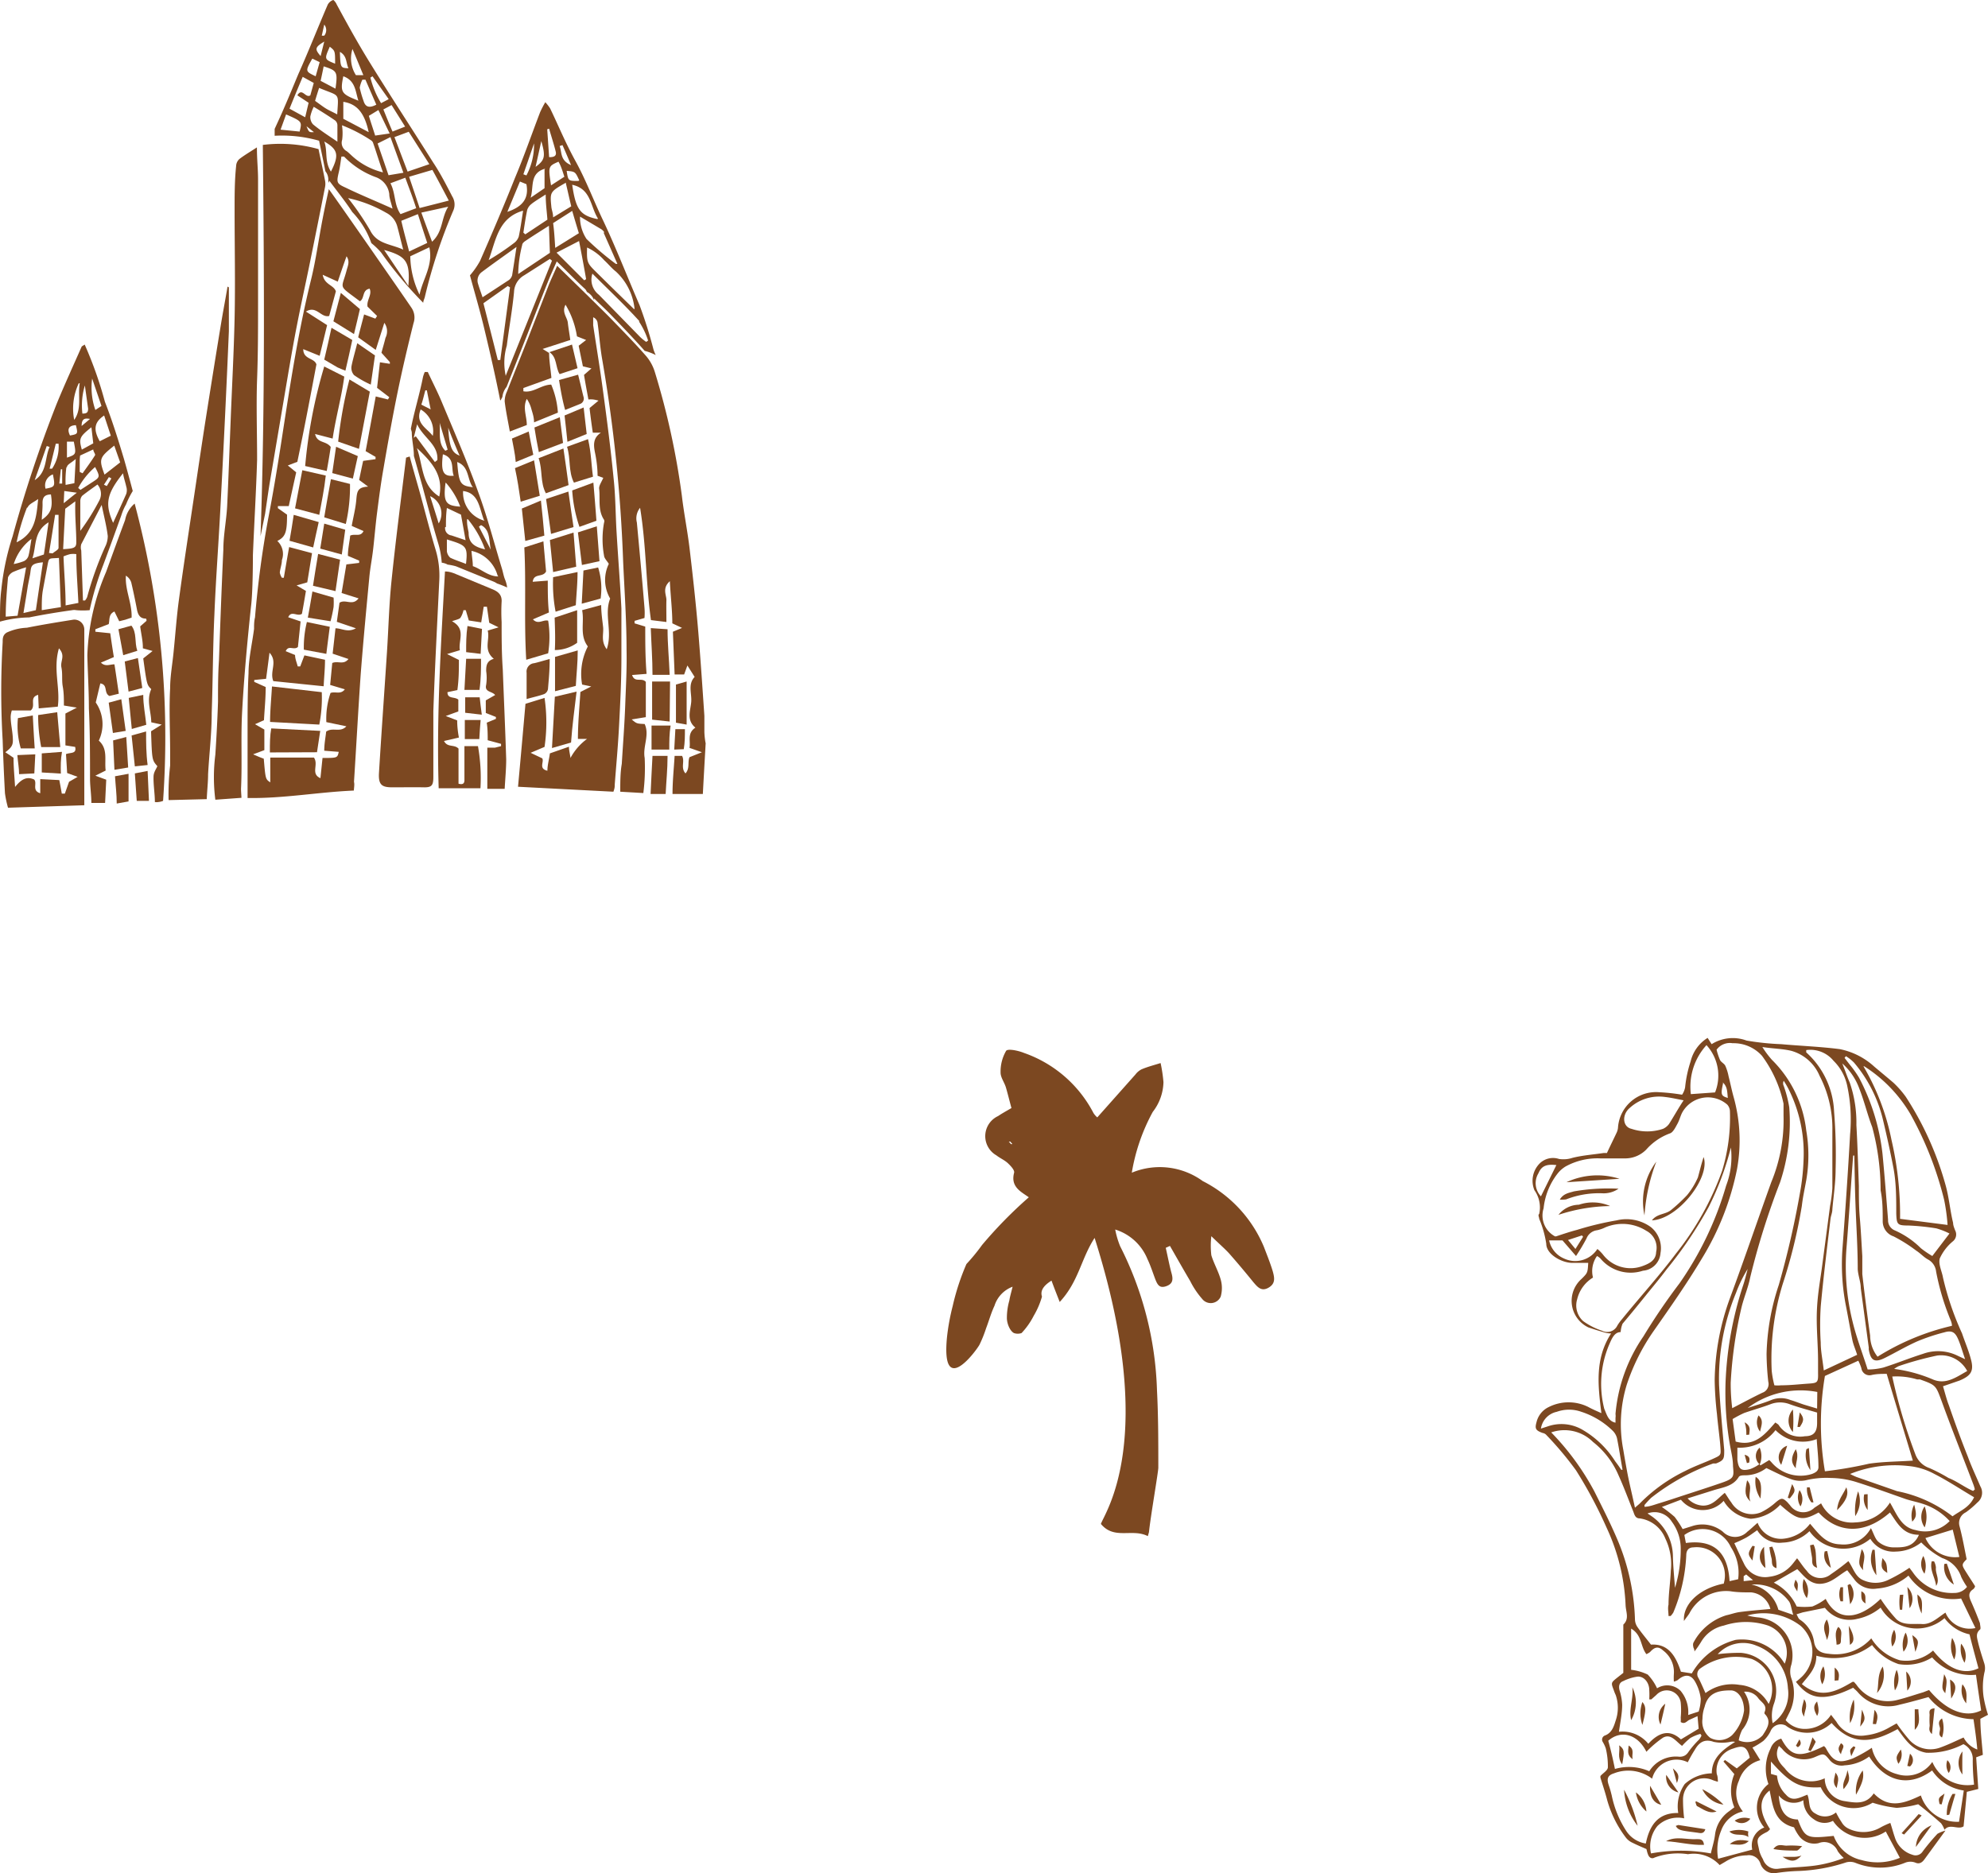 <svg xmlns="http://www.w3.org/2000/svg" viewBox="0 0 104.23 98.24"><defs><style>.cls-1{fill:#7c4821;}</style></defs><g id="圖層_2" data-name="圖層 2"><g id="event"><g id="deco_sp"><path class="cls-1" d="M102,96l-1.08,1.48c-.11.16-.26.3-.48.21a.73.73,0,0,0-.56,0,3.47,3.47,0,0,1-2.61,0,.77.77,0,0,0-.54,0,9,9,0,0,1-2.42.43,9.73,9.73,0,0,0-1.2.11.74.74,0,0,1-.82-.52.63.63,0,0,0-.7-.41,2.17,2.17,0,0,0-1.14.34l-.29.17a1.84,1.84,0,0,0-1.66-.57,3.52,3.52,0,0,0-1.76.18c-.14.08-.27,0-.33-.15s-.06-.21-.09-.3c-.25-.11-.49-.21-.73-.33a.9.9,0,0,1-.33-.25,5.85,5.85,0,0,1-1-2c-.1-.39-.23-.77-.35-1.16a.63.63,0,0,1,0-.09c.13-.15.38-.29.39-.45a4,4,0,0,0-.11-1,1.74,1.74,0,0,0-.16-.34.23.23,0,0,1,.13-.34c.35-.14.45-.46.55-.78a2.05,2.05,0,0,0,0-1.34,1.86,1.86,0,0,1-.1-.25c-.15-.39-.15-.39.17-.65l.33-.26c0-.74,0-1.51,0-2.28,0-.08,0-.21,0-.25.32-.3.14-.65.12-1a10.67,10.67,0,0,0-1-4.09,23.44,23.44,0,0,0-1.6-3,17.48,17.48,0,0,0-1.58-1.88.34.34,0,0,0-.17-.08c-.36-.13-.42-.22-.32-.57a1.18,1.18,0,0,1,.64-.79,2.31,2.31,0,0,1,2.08,0c.2.11.41.2.68.32-.18-1.45-.35-2.85.51-4.18-.22,0-.37-.06-.51-.1s-.46-.14-.69-.22a1.54,1.54,0,0,1-.35-2.54c.32-.32.32-.32.35-.84l-.83,0c-.57,0-1.37-.46-1.37-1a5.38,5.38,0,0,0-.37-1.31c0-.09-.08-.19,0-.26a1.56,1.56,0,0,0-.25-1.24A1.29,1.29,0,0,1,80.74,61a1,1,0,0,1,1-.22,1.54,1.54,0,0,0,.71-.06c.52-.13,1.07-.17,1.61-.25a1.14,1.14,0,0,1,.19,0c.18-.39.35-.73.51-1.07a.78.78,0,0,0,.07-.25A2,2,0,0,1,87,57.28a10.53,10.53,0,0,1,1.19.13,1,1,0,0,0,.16-.39,6.34,6.34,0,0,1,.29-1.36,2,2,0,0,1,.89-1.23l.21.33a2.08,2.08,0,0,1,1.83-.19,13.69,13.69,0,0,0,1.82.19c1,.09,2.06.13,3.07.26a3.77,3.77,0,0,1,1.81.92c.32.27.65.54,1,.84a5.07,5.07,0,0,1,.65.74A16.61,16.61,0,0,1,102,62.13c.19.67.24,1.35.4,2,0,.13.06.27.11.4a.46.46,0,0,1-.11.56,2.51,2.51,0,0,0-.7.91c-.08.31.12.69.17,1a15.25,15.25,0,0,0,1,2.93c.15.45.34.88.46,1.34.18.64,0,.88-.59,1.13l-.87.3c.11.36.19.7.31,1,.31.9.64,1.81,1,2.71.19.52.42,1,.65,1.54a.66.66,0,0,1-.16.85,4.77,4.77,0,0,1-.6.51.62.62,0,0,0-.33.74c.15.56.25,1.13.37,1.72-.25.26-.27.29-.07.61s.34.53.51.8c0,.07-.07.15-.12.18-.24.17-.2.37-.1.6q.26.58.48,1.17c0,.1.06.29,0,.33-.23.19-.16.42-.11.63.09.39.22.78.34,1.16a.84.84,0,0,1,0,.47A3.66,3.66,0,0,0,104,89a6.64,6.64,0,0,0,.23.93l-.4.21c0,.63.08,1.24.13,1.89l-.35.13.11,1.66-.6.15c-.05.58-.11,1.18-.17,1.81-.29.2-.72-.17-1,.18a1.36,1.36,0,0,0-.18-.34c-.39-.35-.79-.68-1.2-1a5.67,5.67,0,0,1-1.13.19,6.35,6.35,0,0,1-1.26-.27,1.9,1.9,0,0,1-2.72-.81c-1.1.06-1.57-.18-2.61-1.35l0,.65.32.09a1.55,1.55,0,0,0,.47,1c.34.4.73.14,1.12,0,.16.36,0,.78.44,1a.9.9,0,0,0,1.06-.07,4.8,4.8,0,0,0,.3.52.8.8,0,0,0,.34.32,1.79,1.79,0,0,0,1.71-.06,4,4,0,0,1,.5-.23c.09.27.15.51.23.74a1.38,1.38,0,0,0,.93.93.44.44,0,0,0,.54-.18,11.36,11.36,0,0,1,.77-.92A2,2,0,0,1,102,96Zm-9.7-19.15.46-.28a1.35,1.35,0,0,1,.12.12A2,2,0,0,0,95,77.3c.18-.07.36-.16.34-.4,0-.47-.06-.93-.09-1.43A2,2,0,0,1,93.09,75a2.36,2.36,0,0,1-2,.92c0,.25,0,.44,0,.63.06.5.2.62.68.49a2,2,0,0,0,.48-.26ZM90,55.05a3.42,3.42,0,0,0,.18.54c.06.12.23.19.28.31a2.51,2.51,0,0,1,.17.55c.09.35.16.71.26,1.07a8.42,8.42,0,0,1,.18,3.8A14.38,14.38,0,0,1,89.23,66c-.77,1.29-1.64,2.53-2.5,3.76a10.82,10.82,0,0,0-1.44,2.86,7.07,7.07,0,0,0-.18,3.42q.11.67.24,1.35c.11.54.24,1.07.37,1.68.14-.13.23-.19.3-.27a8.58,8.58,0,0,1,2.34-1.66c.46-.24,1-.43,1.44-.63s.43-.19.4-.63-.13-1.14-.18-1.72a17.54,17.54,0,0,1-.12-1.77,13,13,0,0,1,.8-4.31c.74-2,1.44-4.06,2.17-6.09a8.5,8.5,0,0,0,.64-3.48c0-.21,0-.42,0-.63a6.49,6.49,0,0,0-1.13-2.51,2,2,0,0,0-1.54-.66A.86.86,0,0,0,90,55.05Zm-8.42,9.79c.34-.11.71-.24,1.1-.34A16.12,16.12,0,0,1,84.76,64a2.18,2.18,0,0,1,1.79.35,1.42,1.42,0,0,1,.51,1.36,1,1,0,0,1-.92.93A2.06,2.06,0,0,1,83.91,66a.7.7,0,0,0-.18-.13A1.37,1.37,0,0,0,83.52,67a1.83,1.83,0,0,0-.83,1.14A1.11,1.11,0,0,0,83,69.28a3.61,3.61,0,0,0,1,.51.59.59,0,0,0,.8-.28,2.7,2.7,0,0,1,.25-.34C86,68,87,66.9,87.87,65.74a15.15,15.15,0,0,0,2.42-4.34,9.59,9.59,0,0,0,.41-3.1.55.55,0,0,0-.14-.37,1.54,1.54,0,0,0-2.37.43c-.09.18-.14.39-.24.57s-.23.46-.4.51a3.06,3.06,0,0,0-1.24.85,1.55,1.55,0,0,1-1.14.46c-.42,0-.84,0-1.26,0a3.47,3.47,0,0,0-1.82.42,1.55,1.55,0,0,0-.43.38,3.56,3.56,0,0,0-.73,1.82A1.24,1.24,0,0,0,81.53,64.84Zm8.79,18.22a1.48,1.48,0,0,0-1.59-1.91c-.24,0-.37.15-.37.42a8.81,8.81,0,0,1-.68,3,1.24,1.24,0,0,1-.14.18h-.11c0-.2-.05-.4,0-.6,0-.59.1-1.19.12-1.78a3.09,3.09,0,0,0-.29-1.69,1.69,1.69,0,0,0-1.34-1.05c-.22,0-.27-.17-.33-.34-.26-.65-.5-1.3-.79-1.94a4.43,4.43,0,0,0-1.33-1.73,2.12,2.12,0,0,0-2.19-.5,13.55,13.55,0,0,1,2.26,3.09c.45.9.9,1.78,1.28,2.7a11.63,11.63,0,0,1,.85,4,.74.74,0,0,0,.14.43c.2.29.44.57.7.91.93-.06,1.31.63,1.57,1.42l.57.09A3.75,3.75,0,0,1,91,86a2.61,2.61,0,0,1,2.57,1.25,1.52,1.52,0,0,0-.87-2,3.68,3.68,0,0,0-2.32,0,1.81,1.81,0,0,0-1.2.87,5.66,5.66,0,0,1-.34.49c0-.15-.07-.2-.06-.25a.35.35,0,0,1,0-.2,2.93,2.93,0,0,1,1.73-1.45c.24-.05.47-.14.71-.17.53-.07,1.06-.11,1.6-.16a1.16,1.16,0,0,0-1-.87c-.36,0-.73,0-1.1-.06a2.16,2.16,0,0,0-2.14,1.15c-.07.12-.17.23-.29.41C88.22,84.16,89.05,83.33,90.32,83.06ZM92.4,54.91a5,5,0,0,0,.5.67,6.18,6.18,0,0,1,1.8,3.7,7.68,7.68,0,0,1,0,2.62c-.08.45-.18.89-.23,1.34a27.26,27.26,0,0,1-1,4.09,13.28,13.28,0,0,0-.58,4.56,5.07,5.07,0,0,0,.14.76,1.72,1.72,0,0,0,.35,0c.49,0,1-.06,1.46-.09s.49-.07.48-.55c0-.21,0-.42,0-.63,0-.89-.1-1.78-.06-2.67s.17-1.53.27-2.29l.42-3.18a7.4,7.4,0,0,0,.12-.93c0-1,0-2,0-3a6,6,0,0,0-.67-2.89,2.27,2.27,0,0,0-1.48-1.31C93.47,55,93,55,92.4,54.91Zm4.19.86c.16.4.26.71.39,1A6.45,6.45,0,0,1,97.33,59c.06,1.06.09,2.13.13,3.2,0,.56,0,1.12.05,1.68s.09,1.32.13,2c0,.31,0,.63,0,.94.12,1.07.26,2.15.41,3.22a1.81,1.81,0,0,0,.39,1.11,12.78,12.78,0,0,1,3.9-1.62c0-.18-.09-.33-.14-.47a12.88,12.88,0,0,1-.69-2.37.82.82,0,0,0-.41-.63c-.23-.12-.41-.33-.63-.47a7.9,7.9,0,0,0-1.19-.75.83.83,0,0,1-.57-.79c0-.54,0-1.08-.11-1.62a12.88,12.88,0,0,0-.44-3.32c-.25-.65-.41-1.34-.67-2A3.27,3.27,0,0,0,96.59,55.77ZM90.82,73.85c.56-.29,1.06-.56,1.58-.81a.48.48,0,0,0,.31-.58A14.5,14.5,0,0,1,92.62,71a12.29,12.29,0,0,1,.64-3.61,47.18,47.18,0,0,0,1.16-5.11,11.83,11.83,0,0,0,.14-1.46,7.49,7.49,0,0,0-.74-3.61,4.54,4.54,0,0,0-.3-.53.3.3,0,0,0,0,.27,6.36,6.36,0,0,1,.29,1.12A10,10,0,0,1,93.33,62a39.7,39.7,0,0,0-1.57,5c-.1.51-.31,1-.44,1.51a22.21,22.21,0,0,0-.58,4A10.23,10.23,0,0,0,90.82,73.85Zm4.86-1.69a14.93,14.93,0,0,0,0,5A21.66,21.66,0,0,0,98,76.76c.76-.11,1.53-.11,2.29-.16-.46-1.54-.91-3-1.37-4.55-.27,0-.53,0-.79.06a.43.43,0,0,1-.54-.36,2.47,2.47,0,0,0-.16-.39ZM91.87,97a1,1,0,0,1,.63-1.16,1.58,1.58,0,0,1,.22-2.28,2.36,2.36,0,0,1,.11-1.86.81.81,0,0,1,.56-.52c.53,1,1,1,2.24.39,0,0,.08.07.1.11.41.78.73.79,1.41.54a7.43,7.43,0,0,0,1-.56,1.8,1.8,0,0,0,1.32,1.38,1.63,1.63,0,0,0,1.85-.64,2,2,0,0,0,2.19,1.19,11.6,11.6,0,0,1-.07-1.28.86.86,0,0,0-.49-.84,3.9,3.9,0,0,1-1.94.45c-.75-.12-1.12-.71-1.51-1.24-1.14.62-2.28,1-3.46-.32a1.86,1.86,0,0,1-2.41.13.58.58,0,0,0-.8.32,1.76,1.76,0,0,1-.37.49,4.06,4.06,0,0,1-.57.35l.41.66a1.6,1.6,0,0,0-1.12,1.08A1.52,1.52,0,0,0,91.38,95a1.56,1.56,0,0,0-1.14,1,2.67,2.67,0,0,0-.16,1.48Zm11.6-6.84A3.07,3.07,0,0,1,101.11,89c-.51.14-1,.28-1.52.4a2.09,2.09,0,0,1-2.19-.66c-.08-.09-.17-.16-.24-.23-1.67.82-2.36.52-3-.31A2.88,2.88,0,0,0,94.4,88a1.82,1.82,0,0,0,0-2.74,3.19,3.19,0,0,0-2.79-.54,3.33,3.33,0,0,0,.55.1,2,2,0,0,1,1.76,2.48,1.11,1.11,0,0,0,0,.72,2.29,2.29,0,0,1-.12,1.83l-.18.36a1.31,1.31,0,0,0,1,.46A1.62,1.62,0,0,0,96,89.93l.28.36a1.48,1.48,0,0,0,1.52.72,3.19,3.19,0,0,0,1.28-.43l.36-.2a9.82,9.82,0,0,0,.67.87,1.49,1.49,0,0,0,1.58.41c.43-.15.83-.35,1.26-.54a1.31,1.31,0,0,0,.72.63C103.62,91.19,103.55,90.7,103.47,90.17ZM99.09,78.8c.38.65.6,1.3,1.34,1.44a1.79,1.79,0,0,0,1.79-.47,3.24,3.24,0,0,0-1.43-.91c-.28-.09-.58-.15-.86-.24-.89-.31-1.78-.64-2.68-.92A4.68,4.68,0,0,0,96,77.51a4.55,4.55,0,0,0-1.32.12,1.39,1.39,0,0,1-.78-.06c-.43-.15-.84-.37-1.29-.58a1.85,1.85,0,0,1-1.11.38c-.12,0-.29,0-.34.09-.3.49-.83.54-1.31.69l-1.37.43a1.17,1.17,0,0,0,.81.38c.52,0,.78-.39,1.14-.67.13.18.22.35.34.5a1.25,1.25,0,0,0,1.56.52,3.36,3.36,0,0,0,.78-.53c.28-.23.35-.24.6,0l.14.16a.84.84,0,0,0,1.28.13l.35-.23a1.79,1.79,0,0,0,1.79,1A2.22,2.22,0,0,0,99.09,78.8Zm-2.18,3.07c.26.36.35.82.78,1a1.55,1.55,0,0,0,1.28,0,8.41,8.41,0,0,0,1.14-.65l.18.24a2.48,2.48,0,0,0,2.16,1.08.84.84,0,0,0,.68-.32,4,4,0,0,1-.3-.51,1.57,1.57,0,0,0-1-1,4.49,4.49,0,0,1-1.1-.82,2.22,2.22,0,0,1-1.34.48,1.43,1.43,0,0,1-1.33-.67,2.18,2.18,0,0,1-3.19-.4,2.11,2.11,0,0,1-1.41.6,1.35,1.35,0,0,1-1.33-.65c-.22.15-.4.29-.6.4a6.54,6.54,0,0,1-.6.28c.17.36.33.72.5,1.06a1.22,1.22,0,0,0,1.34.7A1.83,1.83,0,0,0,94,82l.22-.28c.19.24.33.47.51.66a.86.86,0,0,0,1.26.18A12,12,0,0,0,96.91,81.87Zm.46-10.82c-.1-.31-.2-.53-.25-.77-.12-.6-.22-1.2-.34-1.8a11.32,11.32,0,0,1-.18-3c.15-2,.29-4,.4-6A8.42,8.42,0,0,0,96.86,57a2.58,2.58,0,0,0-.73-1.37,1.57,1.57,0,0,0-1.43-.56c0,.06,0,.11,0,.12a4.42,4.42,0,0,1,1.46,3.1,28.17,28.17,0,0,1,.08,3.05c0,.69-.11,1.39-.17,2.08,0,.18-.08.34-.1.52-.18,1.52-.37,3.05-.51,4.58a14.9,14.9,0,0,0,0,1.89c0,.46.1.91.16,1.46ZM95.23,86.83c0,.66-.37,1-.76,1.49,1,.82,1.83.37,2.66-.12,0,0,.06,0,.07,0l.13.15a2,2,0,0,0,2.19.79c.44-.11.87-.26,1.31-.39l.31-.12c.91,1.09,1.91,1.48,2.73,1.07-.09-.61-.18-1.22-.27-1.87a2.72,2.72,0,0,1-2.3-.91,2.53,2.53,0,0,1-1.76.35,2.94,2.94,0,0,1-1.39-1A3.3,3.3,0,0,1,95.23,86.83Zm2.88-.91a2.64,2.64,0,0,0,1.5,1.15,2.12,2.12,0,0,0,1.74-.51c.79,1,1.64,1.29,2.38.93-.16-.59-.32-1.18-.47-1.78a2.21,2.21,0,0,1-1.31-.85,2.2,2.2,0,0,1-3.35-.55,2.77,2.77,0,0,1-1.23.59,1.63,1.63,0,0,1-1.69-.58l-1.17.24-.32.1c.06.09.09.22.18.28a1.67,1.67,0,0,1,.74,1.16c.07.45.36.6.77.63A2.5,2.5,0,0,0,98.11,85.92ZM98,92.12a2.39,2.39,0,0,1-1.29.46.81.81,0,0,1-.79-.29c-.29-.35-.31-.34-.75-.15a1.47,1.47,0,0,1-1.74-.43s-.09-.08-.16-.15c-.26.52,0,.87.3,1.17a1.72,1.72,0,0,0,2.1.53,1.21,1.21,0,0,0,1,1.19c.57.09,1.16.22,1.57-.4.8.84,1.62.51,2.47.11a2,2,0,0,0,2,1.38c.09-.57.17-1.11.25-1.64a2.4,2.4,0,0,1-1.66-1.05C100,93.81,98.78,93.35,98,92.12ZM84.7,74.61c0-.09,0-.17,0-.25a.76.76,0,0,0,0-.21,8.45,8.45,0,0,1,1.46-4.06,32.37,32.37,0,0,1,1.89-2.78,17.32,17.32,0,0,0,2.45-5.13,4.23,4.23,0,0,0,.25-2,15.41,15.41,0,0,1-1.17,3.13,21.66,21.66,0,0,1-2.2,3.26c-.35.47-.74.93-1.11,1.39s-.81,1-1.2,1.46a1.43,1.43,0,0,0-.1.44c-.32,0-.46.33-.59.63a5.27,5.27,0,0,0-.27,3.39C84.25,74.2,84.32,74.53,84.7,74.61Zm13-18.69a12.39,12.39,0,0,1,1.47,3.86,17.51,17.51,0,0,1,.45,4.14l2.49.32a10,10,0,0,0-.18-1.32,18.16,18.16,0,0,0-1.76-4.48A7.44,7.44,0,0,0,97.74,55.92ZM93,83a2.65,2.65,0,0,1,1.2,1.25,3.71,3.71,0,0,0,.82,0,3.08,3.08,0,0,0,.7-.4c.59,1.17,1.68,1.15,2.88,0a8.55,8.55,0,0,0,.82,1.06c.37.35.88.23,1.35.26s.82-.33,1.23-.6a1.37,1.37,0,0,0,1.57.81l-.75-1.55a2.82,2.82,0,0,1-2.76-1.2,2.85,2.85,0,0,1-1.66.68,1.22,1.22,0,0,1-1.2-.51l-.35-.45c-.47.27-.83.68-1.4.71s-.9-.45-1.22-.77Zm.35-4.1a2.34,2.34,0,0,1-1.56.75,1.91,1.91,0,0,1-1.42-.94,1.48,1.48,0,0,1-2.24-.06l-1,.38a7.19,7.19,0,0,1,.67.52,5.42,5.42,0,0,1,.42.64l.48-.15a1.71,1.71,0,0,1,1.63.29.89.89,0,0,0,1.28,0c.17-.13.33-.29.54-.47a1.31,1.31,0,0,0,1.3.84,2,2,0,0,0,1.45-.79c.46.53.82,1.06,1.58,1.08a1.61,1.61,0,0,0,1.61-.85c.15.28.22.58.41.73a1.26,1.26,0,0,0,.82.28c.48,0,1,0,1.29-.66-.85,0-1.14-.63-1.52-1.17-1.45,1.27-2.83,1-3.74,0C94.49,79.79,94.24,79.72,93.35,78.93ZM86.29,96.68c.19-.94.63-1.62,1.7-1.6a2.06,2.06,0,0,1,.34-1.52A2.17,2.17,0,0,1,89.75,93c0-.83.6-1.25,1.22-1.65a.53.53,0,0,0-.25,0,2.16,2.16,0,0,1-.87,0c-.53-.19-.8.08-1,.43a6.6,6.6,0,0,0-.36.64,1.32,1.32,0,0,0-1.87.86,2.06,2.06,0,0,0-2-.28c-.32.1-.39.27-.28.6s.11.36.16.55a5.42,5.42,0,0,0,.77,1.88A1.49,1.49,0,0,0,86.29,96.68Zm17.16-18.49.09-.08a2.17,2.17,0,0,0-.07-.24c-.55-1.45-1.13-2.9-1.66-4.36-.32-.86-.29-.86-1.15-1.17l-.15,0a3.72,3.72,0,0,0-1.3-.15,28.61,28.61,0,0,0,1.22,4.1,1.2,1.2,0,0,0,.73.7,9,9,0,0,1,1,.52C102.62,77.69,103,78,103.45,78.19ZM90.07,93.44a2.16,2.16,0,0,1-.26-.08,1.11,1.11,0,0,0-1.57,1,8.11,8.11,0,0,0,.06,1,1.53,1.53,0,0,0-1.4.4,1.69,1.69,0,0,0-.34,1.44,8.72,8.72,0,0,1,3.14,0c.07-.33.18-.65.22-1A1.77,1.77,0,0,1,90.64,95l.29-.22a2.27,2.27,0,0,1,0-1.74l-.57-.66.08-.08.62.44.68-.56c-.15-.64-.4-.65-.87-.48a1.2,1.2,0,0,0-.86,1.34C90.06,93.16,90.06,93.26,90.07,93.44ZM97.22,60.6h-.06c-.12,1.62-.22,3.24-.35,4.86a12.13,12.13,0,0,0,.32,3.85c.2.83.51,1.63.79,2.51a3.4,3.4,0,0,0,.82-.1c.7-.22,1.38-.5,2.08-.72a2.32,2.32,0,0,1,1.84.11l.37.17c-.15-.43-.24-.77-.38-1.08s-.3-.45-.7-.33a10.13,10.13,0,0,0-1.44.48c-.58.26-1.12.58-1.68.86s-.75.13-.85-.43a.34.34,0,0,1,0-.1l-.42-3.12c0-.33-.14-.66-.16-1,0-1.15-.08-2.31-.12-3.46C97.25,62.28,97.24,61.44,97.22,60.6ZM86.58,89.12l-.11,0a4,4,0,0,0,0-.49c0-.4-.29-.74-.63-.7a2.39,2.39,0,0,0-.73.23c-.22.08-.25.26-.2.48a2.9,2.9,0,0,1,.14.76c0,.46-.1.92-.17,1.42a1.74,1.74,0,0,1,1.54.63c.54-.59,1.11-.79,1.71-.23l.93-.56L89,90l-.44.2c-.13.07-.23.24-.44.11a2,2,0,0,0,0-.24,4.06,4.06,0,0,0,0-.78.74.74,0,0,0-1.28-.4Zm15.79-9.6c.42-.3.89-.47,1.13-1-.7-.41-1.37-.86-2.08-1.22a3.5,3.5,0,0,0-1.39-.42A6.25,6.25,0,0,0,97,77.3a3.4,3.4,0,0,0,.34.16l2.12.74A6.94,6.94,0,0,1,102.37,79.52ZM82.63,65.87l-.71-.82-.7,0A1.33,1.33,0,0,0,82,66a1.38,1.38,0,0,0,1.75-.5,2,2,0,0,1,.29.29,1.82,1.82,0,0,0,2.12.59c.32-.12.66-.29.67-.72a1,1,0,0,0-.51-1.11,2.33,2.33,0,0,0-2.16-.18,1.76,1.76,0,0,1-.44.15.68.68,0,0,0-.54.43A10.34,10.34,0,0,1,82.63,65.87Zm3.59,13.06,0,.09c.23,0,.47-.09.69-.16.5-.15,1-.32,1.49-.48s1.27-.41,1.9-.63.61-.32.56-.86c0-.34-.08-.69-.14-1a16,16,0,0,1-.25-3.39,18.57,18.57,0,0,1,.91-5.06c.1-.29.17-.59.25-.89a6.87,6.87,0,0,0-.61,1.25,11.77,11.77,0,0,0-.89,4.83c.06,1.13.17,2.27.27,3.41,0,.45,0,.54-.43.71l-.15,0a11.63,11.63,0,0,0-3.25,1.8A4.75,4.75,0,0,0,86.22,78.93Zm6.58,17a.66.66,0,0,1-.15.14c-.68.32-.5.48-.41,1a1.82,1.82,0,0,0,.19.43.74.74,0,0,0,.83.5c.62-.07,1.26-.08,1.88-.16a6.78,6.78,0,0,0,1.53-.4,1.92,1.92,0,0,1-.32-.36.77.77,0,0,0-1-.42,1,1,0,0,1-1-.34,2.32,2.32,0,0,1-.29-.49c-1.05-.26-1.11-1.13-1.28-1.93C92.22,94.34,92.2,95,92.8,95.92Zm6.07.12a2,2,0,0,1-2.77-.56.93.93,0,0,1-1-.08,1.2,1.2,0,0,1-.55-1,1,1,0,0,1-1.29-.25c.06.86.39,1.25,1,1.26.37,1,.5,1,1.88.86a2,2,0,0,0,1.47,1.27,3,3,0,0,0,2-.12Zm3.34-31.36a3.71,3.71,0,0,0-.69-.27,12,12,0,0,0-1.46-.15c-.58,0-.62-.05-.64-.63,0-.8,0-1.61-.15-2.4s-.36-1.74-.57-2.61a7.22,7.22,0,0,0-1.5-2.91,2.27,2.27,0,0,0-.42-.33l-.07.09.27.35a5.41,5.41,0,0,1,.49.69,11.22,11.22,0,0,1,1.23,4c.11,1.15.2,2.3.29,3.45a.57.57,0,0,0,.34.55,4.51,4.51,0,0,1,1.38.94,5.27,5.27,0,0,0,.6.41ZM89.42,88.79a2.32,2.32,0,0,1,1.78-.43,1.91,1.91,0,0,1,1.53,1A1.71,1.71,0,0,0,91.84,87a3.17,3.17,0,0,0-2.68.49.36.36,0,0,0-.11.51C89.19,88.26,89.29,88.52,89.42,88.79ZM93.08,74.6c.1.07.16.1.18.14a1.35,1.35,0,0,0,1.37.58c.48,0,.65-.24.64-.74l0-.5c-.51-.15-1-.28-1.44-.44a1.41,1.41,0,0,0-1,0c-.45.17-.92.3-1.38.46a6,6,0,0,0-.61.32L91,75.6C92,75.88,92.52,75.24,93.08,74.6ZM85.52,85.41l0,2.16a2.72,2.72,0,0,1,.87.25,2.67,2.67,0,0,1,.49.72,1,1,0,0,1,1.23.13,1.74,1.74,0,0,1,.4,1.27l.55-.18a2.34,2.34,0,0,0,.11-.67,2.39,2.39,0,0,0-.31-.92c-.23-.38-.55-.37-.9-.06a.76.76,0,0,1-.2.08,3.15,3.15,0,0,1,0-.4,1.41,1.41,0,0,0-.56-1.23c-.25-.23-.44-.2-.69.08a1.06,1.06,0,0,1-.19.11C86,86.34,86.1,85.75,85.52,85.41Zm-.85,7.36a2.65,2.65,0,0,1,1.8.12,1.64,1.64,0,0,1,1.58-.76c.23,0,.37-.08.5-.29a5.21,5.21,0,0,1,.54-.62,1.32,1.32,0,0,0,.12-.2l-.06-.09a2.27,2.27,0,0,0-.53.22,3.35,3.35,0,0,0-.43.41c-.33-.24-.58-.66-1-.43a5.5,5.5,0,0,0-.87.74c-.45-.92-1.33-1.17-2-.58C84.46,91.79,84.57,92.28,84.67,92.77Zm6.77-3.06c0-.62-.31-1.06-.7-1.06-.64,0-1.19.12-1.37.87a1.88,1.88,0,0,0-.11.62,1.07,1.07,0,0,0,.41,1A1,1,0,0,0,90.81,91,2.36,2.36,0,0,0,91.44,89.71Zm-3.14-32c-.37-.07-.66-.14-1-.18a2.28,2.28,0,0,0-1.85.57c-.43.36-.38,1,.09,1.1a2.59,2.59,0,0,0,1.65,0,.8.8,0,0,0,.32-.26C87.8,58.48,88,58.11,88.3,57.66ZM85,77.08l.07,0c-.1-.55-.18-1.1-.29-1.65a.84.84,0,0,0-.22-.39,4.19,4.19,0,0,0-1.65-1,1.91,1.91,0,0,0-1.29,0,1.06,1.06,0,0,0-.83.88l.34-.11A2.19,2.19,0,0,1,83,75a5,5,0,0,1,1.68,1.63C84.81,76.8,84.91,76.94,85,77.08Zm5.06,9.67a9.66,9.66,0,0,1,1.2-.07A2,2,0,0,1,93,89.37a1.86,1.86,0,0,0-.06,1,1.88,1.88,0,0,0,.8-1.83,2.53,2.53,0,0,0-1.66-2.24A1.8,1.8,0,0,0,90.06,86.75ZM103.14,71.9a1.55,1.55,0,0,0-1.58-.81,17,17,0,0,0-2,.55,1.28,1.28,0,0,0-.25.15,7.63,7.63,0,0,1,2,.54C102,72.64,102.54,72.24,103.14,71.9ZM89.47,54.81a3.24,3.24,0,0,0-.82,2.57l1.27-.09A2.37,2.37,0,0,0,89.47,54.81Zm1.69,36.46A1.11,1.11,0,0,0,92.42,91c.21-.33.5-.72.1-1.12a.12.12,0,0,1,0-.1c.15-.35-.16-.5-.32-.7a.82.82,0,0,0-.76-.36,1.65,1.65,0,0,1-.1,2A2.08,2.08,0,0,0,91.16,91.27ZM88.39,80.92c1.57-.21,2.21.6,2.29,2l.45-.1a2.45,2.45,0,0,0-.38-1.68,1.63,1.63,0,0,0-2.44-.64Zm-.57,2.35a6.9,6.9,0,0,0,.3-2.06,2.37,2.37,0,0,0-.47-1.41,1.06,1.06,0,0,0-1.27-.43l.22.15a2.58,2.58,0,0,1,1.11,2.08C87.72,82.16,87.78,82.71,87.82,83.27ZM95.28,73a4.62,4.62,0,0,0-3.65.84c.45-.15.85-.26,1.24-.42a1.35,1.35,0,0,1,1,0c.24.07.46.16.7.24l.7.21Zm7.46,8.7-.36-1.48-1.43.44A1.71,1.71,0,0,0,102.74,81.65ZM91.83,83.1a1.83,1.83,0,0,1,1.41,1.32l.78.27c-.11-.33-.12-.6-.25-.74A2.21,2.21,0,0,0,91.83,83.1Zm-10.23-22c-.53-.06-.78.05-.94.43a1,1,0,0,0,.13,1.21Zm1,4.4.4-.64-.06-.07-.73.24Zm7.74-8.69c-.13.6-.11.66.25.77C90.55,57.25,90.58,57,90.32,56.76Zm1.21,25.76-.13.09,0,.26.49-.05Z"/><path class="cls-1" d="M89.32,60.68c.37,1.07-1.34,3.26-2.71,3.32.27-.36.7-.3,1-.54a8.91,8.91,0,0,0,.84-.78,4,4,0,0,0,.57-.93C89.11,61.43,89.19,61.08,89.32,60.68Z"/><path class="cls-1" d="M81.78,62.91c.19-.32.48-.35.74-.43a10.53,10.53,0,0,1,2.34-.14,1.37,1.37,0,0,1-.85.24,4.75,4.75,0,0,0-1.9.32A1.64,1.64,0,0,1,81.78,62.91Z"/><path class="cls-1" d="M82.13,62a3.82,3.82,0,0,1,2.78-.18Z"/><path class="cls-1" d="M84.42,63.25a9,9,0,0,0-2.71.46,1.39,1.39,0,0,1,1.07-.53A2.27,2.27,0,0,1,84.42,63.25Z"/><path class="cls-1" d="M86.22,63.74a3.47,3.47,0,0,1,.62-2.82A9.69,9.69,0,0,0,86.22,63.74Z"/><path class="cls-1" d="M102.89,93.06a1,1,0,0,1,0-1.21C102.88,92.33,102.88,92.7,102.89,93.06Z"/><path class="cls-1" d="M91.67,96.34c-.35-.23-.69,0-1-.29a1.56,1.56,0,0,1,1,0S91.63,96.14,91.67,96.34Z"/><path class="cls-1" d="M91.69,96.55c-.3.28-.62.18-1,.16C90.94,96.5,91.21,96.45,91.69,96.55Z"/><path class="cls-1" d="M91.77,95.38a.57.57,0,0,1-.82.1A.94.94,0,0,1,91.77,95.38Z"/><path class="cls-1" d="M99.66,91.75a.78.78,0,0,1-.13.75C99.39,92.16,99.4,92.13,99.66,91.75Z"/><path class="cls-1" d="M100,92.61l.14-.64a.44.44,0,0,1,0,.67Z"/><path class="cls-1" d="M94.81,91.78l.22-.67c.09.14.18.22.16.25a4.45,4.45,0,0,1-.26.48Z"/><path class="cls-1" d="M102.1,92.31a.51.51,0,0,1,.07.67A.75.75,0,0,1,102.1,92.31Z"/><path class="cls-1" d="M96.52,92c-.23-.3-.08-.42,0-.58C96.79,91.58,96.56,91.71,96.52,92Z"/><path class="cls-1" d="M97.28,91.63l-.22.47c-.09-.33-.09-.33.12-.52Z"/><path class="cls-1" d="M94.16,91.55l.18-.33c.13.2.07.32-.08.41Z"/><path class="cls-1" d="M101.43,89.59c-.05.46-.09.86-.14,1.35-.22-.2-.1-.36-.12-.49a4.43,4.43,0,0,1,0-.52C101.16,89.79,101.11,89.61,101.43,89.59Z"/><path class="cls-1" d="M97.19,89.13A1.91,1.91,0,0,1,97,90.37,2.2,2.2,0,0,1,97.19,89.13Z"/><path class="cls-1" d="M100.58,89.64c0,.37.15.75-.19,1.08,0-.36,0-.72,0-1.08Z"/><path class="cls-1" d="M101.82,90.12a1.61,1.61,0,0,1,0,1c-.25-.14-.07-.35-.11-.51S101.58,90.28,101.82,90.12Z"/><path class="cls-1" d="M98.19,90.41l.09-.74c.24.27.14.51.08.75Z"/><path class="cls-1" d="M97.62,89.66c.2.47.19.53-.09.89Z"/><path class="cls-1" d="M94.59,89.11c.24.37,0,.61,0,.92C94.43,89.76,94.43,89.69,94.59,89.11Z"/><path class="cls-1" d="M95.27,89.23c.07.3.13.54,0,.76C95.15,89.75,95,89.51,95.27,89.23Z"/><path class="cls-1" d="M96.8,78c.15.37,0,.71-.48,1.2C96.34,78.66,96.66,78.35,96.8,78Z"/><path class="cls-1" d="M92.3,78.59a1.62,1.62,0,0,1-.25-1.14C92.32,77.62,92.38,77.86,92.3,78.59Z"/><path class="cls-1" d="M100.91,80.1a.94.94,0,0,1,0-1.1A1.62,1.62,0,0,1,100.91,80.1Z"/><path class="cls-1" d="M97.27,79.51a3.25,3.25,0,0,1,.15-1.3A1.42,1.42,0,0,1,97.27,79.51Z"/><path class="cls-1" d="M91.6,77.63c.34.37,0,.74.18,1.12C91.49,78.47,91.46,78.28,91.6,77.63Z"/><path class="cls-1" d="M94.4,79a.88.88,0,0,1-.05-.85A.8.8,0,0,1,94.4,79Z"/><path class="cls-1" d="M93.73,78.55c.07-.22.14-.45.23-.72.19.34.18.38-.12.75Z"/><path class="cls-1" d="M100.36,78.91c.14.54.12.65-.1.89A1.25,1.25,0,0,1,100.36,78.91Z"/><path class="cls-1" d="M94.88,78l.2.79-.11,0a1.15,1.15,0,0,1-.23-.79Z"/><path class="cls-1" d="M97.92,78.36c0,.24,0,.49,0,.83a1,1,0,0,1-.18-.82Z"/><path class="cls-1" d="M98.29,81.28l.09,1.33a1.4,1.4,0,0,1-.2-1.34Z"/><path class="cls-1" d="M95.08,81c.2.36.08.79.19,1.22-.35-.11-.23-.37-.27-.56s-.07-.42-.1-.62Z"/><path class="cls-1" d="M92.49,81.12c0,.36.05.73.07,1.11A.73.73,0,0,1,92.49,81.12Z"/><path class="cls-1" d="M101.51,83.17c-.05-.44-.35-.83-.23-1.29.06,0,.12,0,.12,0a.84.84,0,0,1,.1.33C101.46,82.53,101.73,82.84,101.51,83.17Z"/><path class="cls-1" d="M97.61,81.24c.3.41,0,.74.08,1.11C97.43,82.06,97.42,82,97.61,81.24Z"/><path class="cls-1" d="M102.07,82c.12.34.23.68.37,1.1a1.08,1.08,0,0,1-.5-1.08Z"/><path class="cls-1" d="M92.92,81.11a2.65,2.65,0,0,1,.22,1.13c-.31-.09-.21-.34-.26-.52a4,4,0,0,1-.11-.58Z"/><path class="cls-1" d="M95.8,81.34l.19.88a.79.79,0,0,1-.32-.86Z"/><path class="cls-1" d="M98.7,81.71c.22.27.22.27.25.78C98.64,82.3,98.6,82.18,98.7,81.71Z"/><path class="cls-1" d="M100.9,82.53a.83.83,0,0,1-.06-.93A1.21,1.21,0,0,1,100.9,82.53Z"/><path class="cls-1" d="M92,81.09l-.12.75c-.26-.33-.25-.38,0-.77Z"/><path class="cls-1" d="M98.71,87.4a1.47,1.47,0,0,1-.3,1.39C98.52,88.3,98.41,87.86,98.71,87.4Z"/><path class="cls-1" d="M102.3,89.08l-.06-1C102.57,88.27,102.62,88.58,102.3,89.08Z"/><path class="cls-1" d="M99.35,88.65a1.81,1.81,0,0,1,.09-1.08A1.12,1.12,0,0,1,99.35,88.65Z"/><path class="cls-1" d="M95.6,87.39a1.09,1.09,0,0,1-.06.94A.93.93,0,0,1,95.6,87.39Z"/><path class="cls-1" d="M103.09,89.33a1.08,1.08,0,0,1-.2-1C103.18,88.68,103.09,89,103.09,89.33Z"/><path class="cls-1" d="M101.93,87.8c.16.3.16.3.06,1C101.8,88.56,101.8,88.56,101.93,87.8Z"/><path class="cls-1" d="M100,88.66l-.06-1A.7.7,0,0,1,100,88.66Z"/><path class="cls-1" d="M96.19,88.14l0-.69c.3.24.22.46.2.67Z"/><path class="cls-1" d="M96.93,85.26c.32.55.31.86.06,1Z"/><path class="cls-1" d="M102.35,85.9a1.27,1.27,0,0,1,.11,1.13A1.51,1.51,0,0,1,102.35,85.9Z"/><path class="cls-1" d="M96.29,86.25c0-.31-.14-.62.09-.93.24.18.14.43.14.63S96.52,86.25,96.29,86.25Z"/><path class="cls-1" d="M100.42,86.63l-.16-.88C100.61,86,100.63,86.09,100.42,86.63Z"/><path class="cls-1" d="M99.8,86.62a1.44,1.44,0,0,1,.11-1A.88.88,0,0,1,99.8,86.62Z"/><path class="cls-1" d="M95.78,84.93a1.26,1.26,0,0,1,0,1.08C95.74,85.69,95.48,85.37,95.78,84.93Z"/><path class="cls-1" d="M99.31,85.47a.82.82,0,0,1-.1.88A1.08,1.08,0,0,1,99.31,85.47Z"/><path class="cls-1" d="M103,87.2a1.44,1.44,0,0,1-.18-1A1,1,0,0,1,103,87.2Z"/><path class="cls-1" d="M97.31,94.12a1.85,1.85,0,0,1,.35-1.27C97.74,93.2,97.66,93.5,97.31,94.12Z"/><path class="cls-1" d="M102.07,95.19a2,2,0,0,1,.3-1.11l.15,0c-.11.36-.21.72-.32,1.09Z"/><path class="cls-1" d="M96.66,93.83c-.1-.35.15-.58.2-1C97,93.31,97,93.4,96.66,93.83Z"/><path class="cls-1" d="M96.3,93.77c-.27-.3-.1-.52-.07-.81C96.48,93.24,96.34,93.46,96.3,93.77Z"/><path class="cls-1" d="M101.69,94.61c-.07-.32-.07-.32.26-.55l-.15.57Z"/><path class="cls-1" d="M100.12,84.34,100,83.23A.86.86,0,0,1,100.12,84.34Z"/><path class="cls-1" d="M94.57,82.81a1,1,0,0,1,.16,1A1.11,1.11,0,0,1,94.57,82.81Z"/><path class="cls-1" d="M97,83.07a.86.86,0,0,1,0,1.06l-.13-1Z"/><path class="cls-1" d="M100.75,84.62a2.39,2.39,0,0,1-.22-1C100.77,83.83,100.8,83.92,100.75,84.62Z"/><path class="cls-1" d="M99.79,83.63l-.06.79h-.12a2.91,2.91,0,0,1,0-.78Z"/><path class="cls-1" d="M96.63,83.24l0,.74h-.13a1.05,1.05,0,0,1,0-.74Z"/><path class="cls-1" d="M97.82,84.09c-.28-.13-.23-.37-.23-.64C97.92,83.61,97.75,83.89,97.82,84.09Z"/><path class="cls-1" d="M94.23,83.46c-.2-.31-.2-.31-.09-.62C94.28,83.05,94.28,83.05,94.23,83.46Z"/><path class="cls-1" d="M85.86,95.75a3.34,3.34,0,0,1-.71-1.89A7.57,7.57,0,0,1,85.86,95.75Z"/><path class="cls-1" d="M85.77,94a1.34,1.34,0,0,1,.55,1A1.61,1.61,0,0,1,85.77,94Z"/><path class="cls-1" d="M86.51,93.65l.59,1C86.7,94.57,86.48,94.21,86.51,93.65Z"/><path class="cls-1" d="M88,94a.83.83,0,0,1-.64-.92Z"/><path class="cls-1" d="M87.92,93.51c-.06-.24-.13-.47-.21-.77C88,93,88.07,93.12,87.92,93.51Z"/><path class="cls-1" d="M101.27,95.73l-.82,1.13A1.25,1.25,0,0,1,101.27,95.73Z"/><path class="cls-1" d="M99.7,96.14c.29-.33.59-.65.89-1a.62.62,0,0,1,.16.07l-.92,1Z"/><path class="cls-1" d="M87.35,96.56c.52-.29,1.09-.07,1.63-.11.16,0,.33,0,.36.3C88.67,96.78,88,96.59,87.35,96.56Z"/><path class="cls-1" d="M87.86,95.76a.59.59,0,0,1,.14-.05l1.41.22c-.08.27-.28.2-.43.18C88.15,96,88,96,87.86,95.76Z"/><path class="cls-1" d="M89.25,93.83a4.41,4.41,0,0,1,1.11.81A1.44,1.44,0,0,1,89.25,93.83Z"/><path class="cls-1" d="M88.92,94.46,90,95c-.31.11-.54,0-1-.27-.06,0-.08-.14-.11-.22Z"/><path class="cls-1" d="M85.52,90.21c-.14-.58.14-1.15.06-1.73A1.84,1.84,0,0,1,85.52,90.21Z"/><path class="cls-1" d="M86.11,89.26c.2.24.2.44,0,1.2A1.77,1.77,0,0,1,86.11,89.26Z"/><path class="cls-1" d="M87.31,89.35c-.07.34-.15.67-.25,1.09A.87.87,0,0,1,87.31,89.35Z"/><path class="cls-1" d="M94.49,96.82c-.13.11-.21.23-.29.23-.39,0-.77,0-1.22-.08.23-.33.5-.16.72-.18A4.45,4.45,0,0,1,94.49,96.82Z"/><path class="cls-1" d="M93.46,97.38c.17,0,.34,0,.5,0s.3,0,.49-.07C94.15,97.64,93.91,97.67,93.46,97.38Z"/><path class="cls-1" d="M93.7,75.82l-.31,1A.64.64,0,0,1,93.7,75.82Z"/><path class="cls-1" d="M94.15,77c-.26-.29-.26-.56,0-1C94.34,76.38,94.14,76.69,94.15,77Z"/><path class="cls-1" d="M92.26,76.8a.58.58,0,0,1,0-.88,1.15,1.15,0,0,1,0,.89Z"/><path class="cls-1" d="M94.84,75.94l.08,1.16A1.35,1.35,0,0,1,94.71,76Z"/><path class="cls-1" d="M91.59,76.73l-.12-.44c.33.09.25.26.24.41Z"/><path class="cls-1" d="M94,73.92A6.72,6.72,0,0,1,94,75.1.88.88,0,0,1,94,73.92Z"/><path class="cls-1" d="M94.24,74.83l.12-.76c.24.31.23.43,0,.77Z"/><path class="cls-1" d="M92.2,74.23c.28.26.15.51.08.85A.8.8,0,0,1,92.2,74.23Z"/><path class="cls-1" d="M91.56,75.25c0-.2,0-.39-.09-.66.36.2.25.44.24.65Z"/><path class="cls-1" d="M85.05,92.53c-.28-.37-.1-.69-.16-1C85.17,91.74,85.18,91.83,85.05,92.53Z"/><path class="cls-1" d="M85.39,91.54c.34.23.14.46.21.72C85.3,92.05,85.36,91.84,85.39,91.54Z"/><path class="cls-1" d="M26.25,21a1.5,1.5,0,0,1,.09-.18c0-.07,0-.16,0,0a1,1,0,0,1,.22-.53l0,0,1.09-2.76c.36-.92.71-1.84,1.08-2.76.13-.33.28-.65.46-1.06.55.53,1,1,1.5,1.46a.64.64,0,0,1,.08.14.81.81,0,0,1,.38.44v-.1c.31.31.58.55.82.8.62.64,1.24,1.28,1.83,1.95h0a2.89,2.89,0,0,1,.58.22,1.88,1.88,0,0,1-.12-.3A23.1,23.1,0,0,0,33.53,16c-.64-1.48-1.23-3-1.91-4.44-.48-1-.89-2.1-1.44-3.1s-.89-1.85-1.34-2.78a2.39,2.39,0,0,0-.25-.32,5.33,5.33,0,0,0-.27.52C27.89,7,27.48,8.19,27,9.33c-.58,1.46-1.2,2.91-1.83,4.35a4.32,4.32,0,0,1-.53.76c.25.93.54,1.9.77,2.88.29,1.21.57,2.43.81,3.65Zm.27-1.27a3.2,3.2,0,0,1,.05-1.6c.12-.94.29-1.87.38-2.81a1.05,1.05,0,0,1,.53-.88l1.35-.86.11.09Q27.74,16.66,26.52,19.69Zm2.31-6.47-1.66,1.11a6.5,6.5,0,0,1,.21-1.53c0-.08.11-.17.19-.22.37-.25.74-.48,1.21-.78Zm.84-3.64c.1.42.18.79.28,1.2L29,11.4c0-.22-.07-.37-.09-.53C28.83,10.06,28.83,10.06,29.67,9.58ZM29,11.7l1-.64c.12.41.23.78.35,1.17L29.11,13C29.08,12.54,29.06,12.14,29,11.7Zm1.63,3-1.45-1.45,1.18-.61c.14.73.26,1.36.37,2Zm2.87,2.16a4.09,4.09,0,0,1,.48,1l-.1.07a2.3,2.3,0,0,1-.34-.28L31.4,15.46a1,1,0,0,1-.34-1.11C31.93,15.22,32.76,16,33.53,16.85Zm-.26-.65L32,15l-.73-.72c-.49-.48-.51-.52-.49-1.3a2.75,2.75,0,0,1,.9.67c.21.19.39.42.61.59A3.1,3.1,0,0,1,33.27,16.2Zm-1.59-4,.72,1.63-.08,0a15,15,0,0,1-1.54-1.31,2.07,2.07,0,0,1-.34-1.17l1.08.64A.52.52,0,0,1,31.68,12.18Zm-.33-.72C30.43,11.3,30.19,11,30,9.69,31,9.91,30.94,10.81,31.35,11.46Zm-1-2c-.53,0-.53,0-.61-.53C30.16,9,30.16,9,30.37,9.46Zm-.83-1.88c.14.31.27.62.45,1.05-.59-.25-.47-.68-.6-1Zm.05,1.69-.65.42c-.15-1-.15-1,.39-1.24C29.42,8.71,29.5,9,29.59,9.27Zm-.75-2.55c.11.39.24.78.34,1.18.07.24-.07.32-.34.31l-.1-1.46Zm-.41.65c.23.8.19,1-.3,1.35Zm.17,1.47c0,.35,0,.66,0,1l-.73.5C28,9.79,27.75,9.07,28.6,8.84Zm-.68,1.82c.21-.16.43-.29.74-.49,0,.49.06.9.09,1.32l-1.16.77-.1-.09c.06-.4.12-.8.2-1.19A.66.66,0,0,1,27.92,10.66ZM28,7.52a3.47,3.47,0,0,1-.4,1.68l-.16-.06Zm-.74,2,.34.14c.14.75-.2,1.18-1,1.45Zm.16,1.57c-.07.45-.13.88-.22,1.31a.69.69,0,0,1-.23.33,13.86,13.86,0,0,1-1.35.91C26,12.62,26.11,11.43,27.42,11.05ZM25.07,14.9a.55.55,0,0,1,.2-.64c.56-.42,1.13-.82,1.81-1.31-.09.59-.15,1-.23,1.49a.49.49,0,0,1-.16.24l-1.39.91C25.21,15.32,25.13,15.11,25.07,14.9Zm.28,1,1.27-.9.12.07-.51,3.81H26.1C25.86,17.92,25.61,16.94,25.35,15.92Z"/><path class="cls-1" d="M37,38.94c-.05.88-.1,1.76-.15,2.7l-1.59,0c0-.68.07-1.33.11-2l.39,0c.16.29-.09.62.18.92.24-.27.1-.58.21-.85l.65-.26-.65-.23c.07-.35-.14-.77.31-1.06-.48-.39-.26-.89-.22-1.34s-.19-.93.18-1.32l-.38-.6-.17.47-.5,0-.09-2.24.48-.2-.51-.24c0-.69-.09-1.41-.13-2.21-.42.37-.17.73-.18,1s0,.72,0,1.14l-.81-.1c-.27-1.93-.24-3.87-.57-5.89a.88.88,0,0,0-.17.77c.14,1.49.28,3,.4,4.47a3.29,3.29,0,0,1,0,.54l-.52.15v.13l.56.17c0,.79,0,1.63.07,2.48l-.76.06c.14.43.5.11.72.36,0,.55,0,1.19,0,1.85l-.74.12c.26.22.26.22.68.24.27.59-.11,1.17,0,1.78a10.55,10.55,0,0,1-.07,1.84l-1.21-.07c0-.51,0-1,.08-1.46.06-1,.14-2,.18-3.07s.09-1.94.07-2.91c0-1.55-.11-3.1-.18-4.66a78.39,78.39,0,0,0-1.1-10.59c-.11-.63-.15-1.27-.24-1.9a.36.36,0,0,0-.23-.29c0,.14,0,.28,0,.42.17,1.13.36,2.27.51,3.4.21,1.54.41,3.08.56,4.62.1.9.1,1.81.15,2.72.08,1.37.19,2.74.26,4.11,0,.86,0,1.73,0,2.6,0,1.17-.06,2.34-.12,3.5s-.15,2.09-.23,3.14c0,.1,0,.19-.07.37l-5-.26c.13-1.41.26-2.87.39-4.35l1-.31a8.84,8.84,0,0,1,0,2.57l-.73.31.61.29c.11.19-.21.54.27.65,0-.3.09-.59.13-.91l1-.35c0,.2.05.35.08.59a3,3,0,0,1,.87-1l-.48,0c0-.83.08-1.65.13-2.46L31,36l-.48-.1a3.17,3.17,0,0,1,.3-2c-.45-.59-.17-1.26-.3-1.9l1-.27c0,.41.06.78.1,1.15s-.13.73.19,1.17c.32-.93-.15-1.81.18-2.66a1.93,1.93,0,0,1-.07-1.82c-.09-.15-.24-.29-.25-.43a4.79,4.79,0,0,1,0-1.73.2.2,0,0,0,0-.15c-.34-.51-.19-1.1-.26-1.65,0-.16.13-.34.22-.55l-.3-.11c0-.39-.05-.8-.13-1.19s-.13-.79.31-1.07l-.43,0c-.06-.41-.12-.85-.17-1.29l.47-.39a2.07,2.07,0,0,0-.28-.06,1.41,1.41,0,0,0-.25,0c-.08-.44-.16-.85-.23-1.29l.39-.34-.45-.11c-.07-.36-.15-.72-.22-1.08l.39-.3-.48-.19a4.58,4.58,0,0,0-.6-1.66c-.21.4.09.66.12.94s.09.6.13.91l-1.45.47.34.21h0c0,.42.08.84.12,1.31l-1.47.53,0,.17c.52.1.93-.34,1.46-.35a4.53,4.53,0,0,1,.35,1.47L28,22.15c0-.27-.08-.49-.14-.7a1.67,1.67,0,0,0-.24-.53c-.23.46,0,.89,0,1.37l-.89.34c-.1-.56-.21-1.07-.27-1.58a1.23,1.23,0,0,1,.12-.52c.36-.92.73-1.83,1.09-2.75L28.75,15c.13-.33.29-.66.46-1.06.55.53,2.55,2.49,2.79,2.74.62.64,1.24,1.27,1.83,1.94a2.34,2.34,0,0,1,.5.88A40,40,0,0,1,35.75,26c.11.94.3,1.87.41,2.81.17,1.44.33,2.88.45,4.32s.22,2.94.32,4.41c0,.28,0,.56,0,.84A3.82,3.82,0,0,0,37,39Z"/><path class="cls-1" d="M28.72,30.45c0,.59,0,1.13.06,1.67l-.84.36c.28.3.53,0,.8.07a5.43,5.43,0,0,1,0,1.71l-1.15.34c-.12-2,0-3.91-.1-5.89l1-.32c.05.59.1,1.12.14,1.58-.17.33-.64.07-.7.54Z"/><path class="cls-1" d="M29.94,38.94l-1,.29c.05-.92.1-1.78.15-2.69l1.14-.27C30.12,37.21,30,38.06,29.94,38.94Z"/><path class="cls-1" d="M29.54,23.52c.1.66.18,1.27.27,1.92l-1.19.43c-.31-.58-.16-1.21-.38-1.84Z"/><path class="cls-1" d="M28.63,26.17l1.17-.39c.09.63.17,1.21.27,1.86L28.89,28C28.8,27.39,28.73,26.83,28.63,26.17Z"/><path class="cls-1" d="M30.07,27.93l.14,1.79L29,30c-.06-.57-.11-1.1-.17-1.68Z"/><path class="cls-1" d="M35.11,35.39h-.9c0-.83-.06-1.61-.09-2.45L35,33C35,33.8,35.08,34.57,35.11,35.39Z"/><path class="cls-1" d="M30.29,34.11c0,.68-.07,1.26-.1,1.86l-1.09.28v-1.8Z"/><path class="cls-1" d="M29,30.27,30.28,30c0,.62-.06,1.16-.09,1.74l-1.06.34A7.8,7.8,0,0,1,29,30.27Z"/><path class="cls-1" d="M31.09,25l-1,.31c-.3-.6-.16-1.24-.36-1.88l1.1-.4C31,23.75,31,24.36,31.09,25Z"/><path class="cls-1" d="M29.08,32.39,30.26,32l0,1.71a2,2,0,0,1-1.17.38C29.12,33.53,29.1,33,29.08,32.39Z"/><path class="cls-1" d="M31.11,25.31c.06.7.11,1.3.16,2l-.89.32A7.44,7.44,0,0,1,30,25.72Z"/><path class="cls-1" d="M28.82,34.56c0,.6-.05,1.09-.09,1.58a.36.36,0,0,1-.2.26c-.28.1-.57.16-.92.26,0-.51,0-.94,0-1.38a.44.44,0,0,1,.4-.5C28.23,34.73,28.45,34.66,28.82,34.56Z"/><path class="cls-1" d="M35.11,37.84l-.92-.1c0-.68,0-1.31,0-2h.94Z"/><path class="cls-1" d="M28.54,28.09l-1,.28c-.06-.6-.12-1.13-.18-1.7l1-.42C28.43,26.91,28.49,27.47,28.54,28.09Z"/><path class="cls-1" d="M27,24.55l1-.41L28.3,26l-1,.31C27.21,25.68,27.13,25.15,27,24.55Z"/><path class="cls-1" d="M29.35,21.88l.17,1.35-1.27.48c-.05-.25-.08-.44-.12-.63s-.06-.39-.11-.66Z"/><path class="cls-1" d="M31.29,27.6l.14,1.83-.92.2-.21-1.71Z"/><path class="cls-1" d="M34.21,39.64H35c0,.71-.07,1.36-.1,2l-.79,0C34.14,41,34.17,40.35,34.21,39.64Z"/><path class="cls-1" d="M30.5,31.66l.09-1.74.77-.16a3.7,3.7,0,0,1,.13,1.63Z"/><path class="cls-1" d="M29.31,19.93l1-.28c.11.43.19.79.28,1.15a.3.3,0,0,1-.19.39l-.77.31C29.49,21,29.4,20.49,29.31,19.93Z"/><path class="cls-1" d="M29.75,23.17c-.05-.51-.1-.94-.15-1.38l1-.42c.05.46.1.89.16,1.39Z"/><path class="cls-1" d="M28.8,18.47l1.19-.4.29,1.24-.94.31c-.23-.36-.12-.9-.55-1.16Z"/><path class="cls-1" d="M36,35.74c0,.42,0,.76,0,1.1S36,37.55,36,38l-.56-.1v-2Z"/><path class="cls-1" d="M35.09,39.31l-.93,0c0-.43,0-.82,0-1.26l1,0C35.09,38.49,35.09,38.86,35.09,39.31Z"/><path class="cls-1" d="M26.84,23l.88-.37c.08.42.15.79.24,1.22l-.92.38C27,23.74,26.9,23.36,26.84,23Z"/><path class="cls-1" d="M35.35,39.31l.06-1.07.5,0c0,.36,0,.69-.06,1.05Z"/><path class="cls-1" d="M21.59,22.67c0,.4.11.82.11,1.24l.45,1.6c.27,1,.53,2,.83,3a4.7,4.7,0,0,1,.18,1,.81.81,0,0,1,.31.1v0a2.79,2.79,0,0,1,.44.09l1.94.79a1,1,0,0,1,.21.11c.18.06.35.13.53.21a1.69,1.69,0,0,0-.12-.44c-.07-.18-.1-.38-.16-.57-.41-1.34-.76-2.7-1.24-4-.58-1.61-1.27-3.19-1.93-4.77-.22-.52-.47-1-.71-1.52l-.16,0a1.84,1.84,0,0,0-.09.25c-.18.92-.46,1.81-.64,2.73A1.55,1.55,0,0,1,21.59,22.67Zm.27.83c.8.75,1.4,1.44,1.17,2.54C22.1,25.46,22.19,24.46,21.86,23.5ZM23,27.45c-.14-.45-.28-.9-.45-1.43A1,1,0,0,1,23,27.45Zm.24-3.62c.62.21.4.75.55,1.12C23.23,25,23.11,24.73,23.22,23.83Zm.14,1.49a4,4,0,0,1,.75,1.25C23.4,26.52,23.22,26.37,23.36,25.32Zm0,2.32c0-.31,0-.61.05-1l.74.35c.07.4.15.82.24,1.34l-.74-.25A.38.38,0,0,1,23.34,27.64Zm1.09,1.95c-.29-.12-.59-.21-.86-.34a.54.54,0,0,1-.18-.34c0-.18,0-.38,0-.62C24.44,28.6,24.54,28.63,24.43,29.59Zm.06-2.36a5.3,5.3,0,0,1,.9,1.58c-.53-.12-.87-.32-.86-.88C24.53,27.71,24.47,27.48,24.49,27.23Zm1.6,3c-.53,0-.88-.38-1.34-.54,0-.26-.05-.5-.07-.8A1.82,1.82,0,0,1,26.09,30.19Zm-.34-1.29-.68-1.32.11-.08C25.73,27.79,25.62,28.4,25.75,28.9Zm-.38-1.63a1.52,1.52,0,0,1-1.13-1.56C25.09,25.86,25.12,26.59,25.37,27.27Zm-.61-1.76c-.68-.07-.74-.21-.83-1.32C24.59,24.46,24.49,25.08,24.76,25.51Zm-.68-1.65c-.42-.14-.56-.44-.62-1.47C23.66,22.87,23.86,23.35,24.08,23.86Zm-.65-.32-.12.06c-.41-.4-.25-1-.3-1.47ZM22.3,20.47h.08c.06.31.12.62.2,1l-.49-.25C22.17,21,22.23,20.72,22.3,20.47Zm-.25,1a1.32,1.32,0,0,1,.64,1.39C22.4,22.46,21.76,22.21,22.05,21.49Zm-.18.78c.34.73,1.12,1.06,1.06,1.88l-.13.1-1-1.35-.11.08Z"/><path class="cls-1" d="M21.48,23.94c.16.59.33,1.18.5,1.78.28,1,.54,2.06.85,3.08a4.73,4.73,0,0,1,.2,1.67c-.11,2.28-.23,4.55-.31,6.83,0,1.15,0,2.3,0,3.45,0,.45-.09.55-.52.54s-1.09,0-1.63,0-.74-.12-.7-.76c.13-2.12.28-4.23.42-6.35.08-1.25.11-2.5.24-3.75.22-2.14.5-4.28.76-6.43Z"/><path class="cls-1" d="M25.89,34.55c-.57-.47-.19-1-.32-1.48l.57-.17-.49-.24-.12-.84h-.17l-.13.82-.65-.1L24.42,32l-.12,0a1.2,1.2,0,0,1-.16.4c-.07.08-.23.1-.44.18.75.41.32,1,.41,1.52l-.67.2.62.31c0,.49,0,1-.08,1.58l-.52.11c0,.37.36.22.57.39,0,.16,0,.37,0,.62l-.66.24.6.23q0,.42.09.9l-.78.18c.18.36.53.16.76.4,0,.57,0,1.21,0,1.84.22.06.32,0,.31-.22,0-.56,0-1.12,0-1.75l.71,0a9.53,9.53,0,0,1,.13,2.21H23c-.12-3.81.12-7.56.33-11.37.2,0,.34.05.46.09l2,.83c.3.12.53.28.51.66a9.48,9.48,0,0,0,0,1.07c0,.83,0,1.66.06,2.48.06,1.58.13,3.15.18,4.72,0,.5-.05,1-.08,1.55h-.91l0-2.16.4,0,.32-.08v-.12l-.7-.19c0-.29,0-.6-.05-.92L26,37.7l0-.1-.53-.21,0-.66.49-.28c-.16-.21-.57-.14-.47-.54a2.49,2.49,0,0,0,0-.72C25.49,34.92,25.51,34.66,25.89,34.55Z"/><path class="cls-1" d="M24.44,34.55l.78,0c0,.53,0,1.06-.08,1.63l-.79,0Z"/><path class="cls-1" d="M25.2,34.29l-.76-.09c0-.48,0-.89.07-1.37l.76.15Z"/><path class="cls-1" d="M25.13,38.76l-.76,0c0-.33,0-.64,0-1l.83,0C25.17,38.08,25.15,38.39,25.13,38.76Z"/><path class="cls-1" d="M25.26,37.48l-.87-.1c0-.27,0-.52,0-.81h.76C25.18,36.84,25.21,37.11,25.26,37.48Z"/><path class="cls-1" d="M23.71,10.3c-.31-.6-.62-1.21-1-1.78-1.1-1.75-2.23-3.47-3.31-5.22-.62-1-1.17-2-1.75-3.07C17.62.14,17.5,0,17.47,0a.52.52,0,0,0-.29.25c-.52,1.21-1,2.43-1.54,3.64-.24.57-.47,1.14-.72,1.71-.17.4-.35.79-.52,1.16h0v0c0,.11,0,.24,0,.36a7.1,7.1,0,0,1,2.33.26c.12.58.23,1.09.33,1.6a.7.7,0,0,1,.15.51h0l.05.1h0l0-.12c.46.62.86,1.11,1.21,1.65a4.5,4.5,0,0,1,1,1.63,4,4,0,0,1,.51.49,20.9,20.9,0,0,0,2.21,2.64c0-.11.07-.22.09-.33a27.75,27.75,0,0,1,1.5-4.54A.8.8,0,0,0,23.71,10.3Zm-1.2-1.69L21.37,9l-.69-1.81.75-.28ZM21,11.23c-.35-.5-.25-1.09-.53-1.62l.78-.29c.19.53.38,1,.57,1.6Zm.91,0c.17.53.32,1,.49,1.51l-.95.45c-.14-.55-.27-1-.41-1.61ZM17.93,6.57a7.94,7.94,0,0,1,1.54.8.27.27,0,0,1,.1.15c.17.48.32,1,.51,1.52a3.69,3.69,0,0,1-1.54-.79c-.12-.1-.23-.22-.36-.32a.5.5,0,0,1-.24-.6A2.79,2.79,0,0,0,17.93,6.57Zm1.4.36L18,6.23V5.34C18.71,5.45,19.11,5.91,19.33,6.93Zm0-.85.51-.31L20.43,7l-.76.11C19.56,6.76,19.45,6.44,19.34,6.08Zm.46,1.45.68-.34.68,1.87-.78.13C20.18,8.63,20,8.11,19.8,7.53Zm1.45-.89-.66.26c-.17-.39-.32-.77-.48-1.16l.43-.23ZM19.53,4l.85,1.2-.4.21a4.84,4.84,0,0,1-.56-1.34Zm.2,1.49c-.37.19-.57.13-.67-.2a5.45,5.45,0,0,1-.2-.69A1.59,1.59,0,0,1,19,4.18h.16ZM18.48,2.57c.18.42.35.84.57,1.37-.2,0-.38,0-.39,0A1.63,1.63,0,0,1,18.48,2.57Zm-1.19-.12c.28.22.28.22.28.89C17,3.11,17,3.11,17.29,2.45Zm.3,2.2-.78-.41c.06-.27.11-.51.16-.76C17.68,3.71,17.71,3.76,17.59,4.65ZM17.68,6c-.2-.11-.39-.19-.56-.29s-.36-.25-.6-.42c.07-.24.14-.46.21-.68C17.84,5.08,17.75,4.81,17.68,6ZM17,1.29a.46.46,0,0,1,0,.58l-.13,0Zm0,.89-.19.76C16.49,2.57,16.51,2.48,17,2.18Zm-.61.9.37.18L16.55,4C16,3.74,16,3.74,16.37,3.08ZM15.71,6.9l-1-.1L15,6C15.84,6.37,15.84,6.37,15.71,6.9Zm-.53-1.2c.22-.55.44-1.08.69-1.67l.58.32L16.27,5c-.25.17-.43-.43-.68,0l.59.39L16,6.15Zm.89.92.39.31C16.2,6.94,16.2,6.94,16.07,6.62Zm.34-.1a.57.57,0,0,1-.14-.41,2.1,2.1,0,0,1,.18-.51c.39.24.76.47,1.11.71a.33.33,0,0,1,.13.25c0,.25,0,.51,0,.87C17.17,7.08,16.77,6.82,16.41,6.52ZM17.35,9C17,8.45,17.19,7.93,17,7.42,17.73,7.84,17.79,8.14,17.35,9Zm.47-6.28c.39.22.31.58.45.86C17.85,3.56,17.85,3.56,17.82,2.7ZM18,4c.64.23.63.79.79,1.28C17.91,4.93,17.82,4.86,18,4ZM17.77,9c.06-.26.09-.53.13-.79.07,0,.12,0,.14,0a4.4,4.4,0,0,0,1.69,1.09,1.08,1.08,0,0,1,.68.88c0,.21.09.42.17.76-.91-.41-1.7-.73-2.46-1.1C17.63,9.62,17.64,9.56,17.77,9Zm1.63,3.07a14.4,14.4,0,0,0-1.15-1.68,6.85,6.85,0,0,1,2,.77,1.13,1.13,0,0,1,.58.72c.1.36.18.72.31,1.21C20.45,12.78,19.76,12.8,19.4,12.07Zm2,2.91-1.26-1.87C21.31,13.43,21.51,13.73,21.41,15Zm.59.46a4.78,4.78,0,0,1-.48-2l1-.47C22.72,13.91,22.17,14.62,22,15.44Zm.66-2.77c-.2-.54-.37-1-.56-1.52l1.41-.31C23.12,11.45,23.24,12.13,22.66,12.67ZM22,10.91c-.18-.55-.36-1.07-.55-1.64l1.22-.36c.28.51.54,1,.86,1.61Z"/><path class="cls-1" d="M18.55,41.46c-1.87.08-3.68.42-5.57.39,0-.33,0-.63,0-.93,0-.87,0-1.73,0-2.6s0-2,.05-3c0-.78.19-1.56.29-2.34,0-.2,0-.4.05-.6a52.29,52.29,0,0,1,.71-5.28c.3-1.56.55-3.13.79-4.71.4-2.59.81-5.18,1.44-7.73.26-1.06.4-2.14.61-3.21.09-.47.19-.94.32-1.53.46.63,3.8,5.43,4.34,6.23a.91.91,0,0,1,.1.8c-.3,1.2-.58,2.39-.83,3.6s-.51,2.65-.74,4c-.14.78-.24,1.56-.34,2.34-.08.62-.13,1.24-.2,1.86s-.16,1-.21,1.56c-.16,1.69-.32,3.38-.45,5.07-.13,1.87-.23,3.75-.35,5.62C18.59,41.13,18.57,41.25,18.55,41.46Zm-3-10.76.49.29c-.07.42-.14.83-.21,1.2-.24.17-.55-.2-.72.18l.65.22-.14,1.34c-.22.19-.49-.12-.64.22l.49.2c0,.2.09.4.14.6h.13l.22-.58,1.08.23c0,.49-.05.91-.07,1.39l-2.64-.27c-.21-.52.25-1-.2-1.49-.06.47-.12.93-.18,1.37l-.62.06,0,.1.6.27c0,.61-.06,1.17-.09,1.74l-.47.21.49.28q0,.57,0,1.08l-.59.22.35.15.21.08c.09,1.07.09,1.07.34,1.24v-1.3l2.29,0c.26.37-.19.85.34,1.08l.11-1.06c.78,0,.78,0,.85-.32L17,39.37c0-.37.07-.7.1-1,.34-.25.74.07,1.06-.28l-1.05-.22a4.14,4.14,0,0,1,.22-1.53c.26-.09.53.1.75-.19l-.77-.23.11-1.15c.3-.13.59.12.85-.21l-.83-.28c.05-.43.1-.88.15-1.33.34,0,.64.24,1.07,0l-1-.34c.05-.36.1-.71.14-1,.32-.21.68.19,1-.23l-.89-.28.25-1.5.67-.08v-.12l-.59-.25c0-.38.09-.74.12-1.06.25-.12.54.09.7-.24l-.62-.27c.08-.45.2-.9.24-1.36s.07-.67.62-.7l-.47-.35c.07-.35.14-.68.21-1l.65-.09c0-.09,0-.12,0-.12l-.52-.3c.18-.95.35-1.9.53-2.87l.64.16.07-.12-.64-.49L19.92,19l.52.08,0-.09L20,18.5c.07-.27.15-.52.21-.78a.76.76,0,0,0-.06-.79l-.45,1.42-.92-.66c.1-.41.21-.81.31-1.2l.59.22.09-.14-.5-.49c-.06-.34.25-.62.11-.94-.41.07-.25.51-.51.66l-.24-.18c-.9-.67-.71-.48-.46-1.43.06-.24.19-.47,0-.75-.16.44-.31.88-.46,1.33l-.79-.36c.09.53.58.53.69.87l-.35,1.29c-.44.11-.66-.57-1.22-.23l1.11.71-.39,1.61-.86-.35c0,.55.58.45.69.8-.32,1.71-.65,3.43-1,5.11l-.5.19.44.36q-.2.9-.39,1.77l-.57,0,0,.11.48.34c0,.93-.08,1.16-.51,1.38a.93.93,0,0,1,.24,1c0,.22-.09.44-.11.66a.77.77,0,0,0,.11.27h.1c.09-.53.18-1.05.28-1.61l1.2.32-.25,1.53Z"/><path class="cls-1" d="M12.66,41.84l-1.37.1a9.32,9.32,0,0,1,0-2.36c.06-.92.11-1.84.14-2.77,0-.73,0-1.45.05-2.18.07-1.94.14-3.87.23-5.8,0-.77.16-1.53.2-2.3.07-1.46.12-2.93.18-4.4.07-1.81.17-3.63.21-5.44s0-3.79,0-5.68c0-.77,0-1.54.08-2.3a.52.52,0,0,1,.17-.37c.26-.2.55-.37.92-.61,0,.64.06,1.15.06,1.67,0,2.16,0,4.31,0,6.47,0,1.34,0,2.67-.05,4s0,2.83,0,4.24c-.05,1.65-.15,3.3-.22,5,0,.14,0,1.94-.1,2.7-.19,1.81-.36,3.62-.46,5.43-.08,1.35,0,2.71-.06,4.06C12.63,41.44,12.65,41.62,12.66,41.84Z"/><path class="cls-1" d="M12,15.07c0,.77,0,1.53,0,2.3q-.19,4.51-.43,9c-.1,2-.25,3.91-.33,5.87-.08,1.72-.08,3.44-.14,5.15,0,1.07-.13,2.14-.19,3.21,0,.42-.05.84-.07,1.31l-2,.05a13.19,13.19,0,0,1,.08-1.81c0-.24,0-.48,0-.72,0-1.11-.06-2.22,0-3.33,0-.66.13-1.32.19-2,.09-.88.15-1.76.27-2.64.27-2,.57-3.91.86-5.87.19-1.28.38-2.56.58-3.83.25-1.58.5-3.15.76-4.73.11-.67.24-1.34.35-2Z"/><path class="cls-1" d="M13.66,28.12c.24-6.84.19-13.66.12-20.52a7.38,7.38,0,0,1,2.92.22c.12.59.24,1.12.34,1.64a.87.87,0,0,1,0,.36c-.25,1.28-.51,2.57-.77,3.85s-.48,2.25-.7,3.38c-.16.81-.3,1.62-.44,2.43l-1,5.91c-.08.51-.15,1-.23,1.55Z"/><path class="cls-1" d="M17.44,23l-.92-.24c.11.5.57.34.82.68-.05.34-.12.77-.21,1.26L16,24.44A26.22,26.22,0,0,1,17,19.22l1.05.53C17.91,20.82,17.61,21.86,17.44,23Z"/><path class="cls-1" d="M16.74,38l-2.58-.14c0-.59.06-1.18.1-1.86l2.61.3A7.23,7.23,0,0,1,16.74,38Z"/><path class="cls-1" d="M18.32,19.9l1.07.64c-.19,1-.38,2-.57,3l-1.09-.38A22.73,22.73,0,0,1,18.32,19.9Z"/><path class="cls-1" d="M14.15,39.46c0-.49,0-.86.07-1.26l2.57.13-.17,1.12Z"/><path class="cls-1" d="M16.74,27l-1.27-.34.38-2,1.23.28C17,25.68,16.86,26.32,16.74,27Z"/><path class="cls-1" d="M18.13,27.48,17,27.13c.11-.68.23-1.32.35-2l1,.25A8.74,8.74,0,0,1,18.13,27.48Z"/><path class="cls-1" d="M17.59,31l-1.18-.28c.09-.57.17-1.09.27-1.67l1.15.3Z"/><path class="cls-1" d="M18.11,19.44c-.16-.07-.29-.11-.41-.17L17,18.86c.13-.55.25-1.07.38-1.67l1.09.64C18.36,18.36,18.24,18.88,18.11,19.44Z"/><path class="cls-1" d="M16.42,28.71l-1.24-.35c.08-.46.15-.89.22-1.36l1.31.38C16.61,27.83,16.52,28.23,16.42,28.71Z"/><path class="cls-1" d="M16.09,32.62l1.2.25c-.06.48-.12.91-.18,1.42l-1.18-.22A5.51,5.51,0,0,1,16.09,32.62Z"/><path class="cls-1" d="M18.56,17.52l-1.08-.67.39-1.49,1,.85C18.78,16.63,18.68,17,18.56,17.52Z"/><path class="cls-1" d="M18.73,18l.93.64-.22,1.53a5.11,5.11,0,0,1-.88-.5.58.58,0,0,1-.13-.47C18.5,18.84,18.61,18.48,18.73,18Z"/><path class="cls-1" d="M17.49,31.34a3.68,3.68,0,0,1,0,.49,7.34,7.34,0,0,1-.16.75l-1.19-.19c.09-.48.16-.9.24-1.37Z"/><path class="cls-1" d="M17,27.46l1.1.32-.18,1.3-1.13-.31Z"/><path class="cls-1" d="M17.62,23.43l1.14.49L18.5,25.1l-1.08-.29C17.49,24.34,17.55,23.92,17.62,23.43Z"/><path class="cls-1" d="M3.78,32h0A.59.59,0,0,1,4,32a4.07,4.07,0,0,0,.7,0,16,16,0,0,1,.72-2.39c.32-.86.63-1.72.94-2.58a2.9,2.9,0,0,1,.25-.58,4.57,4.57,0,0,1,.35-.7c-.15-.56-.3-1.12-.46-1.68-.3-1-.61-2-1-3a20.46,20.46,0,0,0-1.06-3c-.1.07-.14.08-.16.11-.44,1-.9,2-1.31,3A67.35,67.35,0,0,0,.66,28.13a13.33,13.33,0,0,0-.59,2.79C0,31.48,0,32,0,32.6a6.08,6.08,0,0,1,1.53-.22C2.27,32.23,3,32.11,3.78,32ZM2.23,26.37c0-.33.15-.43.44-.44.11.7,0,1-.48,1.33C2.2,26.93,2.24,26.65,2.23,26.37Zm.32,1c-.09.62-.16,1.13-.25,1.71l-.6.2C1.92,28.61,1.75,27.88,2.55,27.39Zm.89,4.38c0-.86-.08-1.71-.11-2.57a2.44,2.44,0,0,1,.35-.12,1.19,1.19,0,0,1,.32,0c0,.86.07,1.69.11,2.56Zm1.35-9.36.1.86-.6.33C4.13,23,4.16,22.91,4.79,22.41Zm-.51-.05c0-.42.2-.41.44-.37ZM4.2,23.89l.69-.32c0,.12.13.25.09.31-.2.32-.43.63-.65.94l-.15-.07c0-.19,0-.37,0-.55S4.19,24,4.2,23.89Zm.78.59c.28.54.28.54-.19.84l-.57.37-.12-.1A3.89,3.89,0,0,1,5,24.48Zm.23,1.76a11.61,11.61,0,0,1-1,1.6c0-.52,0-1,0-1.55A.43.43,0,0,1,4.31,26c.25-.2.51-.38.8-.59A.74.74,0,0,1,5.21,26.24Zm.3,2.44a17.52,17.52,0,0,0-.94,2.63.67.67,0,0,1-.11.18l-.11,0-.09-2.62a.61.61,0,0,1,0-.33l1.07-2.06c.13.63.26,1.13.32,1.63A1.26,1.26,0,0,1,5.51,28.68Zm-.06-3.26.26-.4.13.07-.24.4Zm1.17.1a.63.63,0,0,1,0,.38c-.22.5-.45,1-.69,1.52-.44-1-.34-1.52.52-2.6C6.49,25.07,6.57,25.29,6.62,25.52ZM6.3,24.25l-.82.64c-.3-.82-.28-.89.51-1.52Zm-.49-1.4-.58.29c-.35-.62-.29-1,.23-1.35Zm-1-3.06.51,1.5L5,21.5A3.55,3.55,0,0,1,4.84,19.79Zm-.37.36.18,1.28c0,.21-.08.26-.3.26A3.65,3.65,0,0,1,4.47,20.15ZM4,28.44c0,.29-.12.33-.69.36l.11-2.12.53-.39C3.92,27.07,4,27.76,4,28.44Zm.18-8.34c-.11.64.13,1.33-.29,1.92A3.12,3.12,0,0,1,4.13,20.1Zm-.2,2.2c.11.46.11.46-.31.54C3.5,22.49,3.62,22.33,3.93,22.3ZM3.51,24l0-.84.36,0C4,23.83,4,23.83,3.51,24Zm0,.5c0-.14.24-.23.46-.43l-.07,1.27-.46.09A5.26,5.26,0,0,1,3.48,24.51Zm-.14,1.25.66.09c-.29.22-.45.36-.69.55Zm-.18,6.09-1,.16c0-.4,0-.73.06-1.06s.16-.86.24-1.29.07-.35.6-.39Zm0-7.23h.07l0,.75H3.11ZM3.07,27c0,.58,0,1.15,0,1.73,0,.1-.2.19-.31.29L2.57,29c.11-.66.21-1.31.32-2Zm-.15-3.73.15,0a2.07,2.07,0,0,1-.34,1.31l-.13,0C2.71,24.16,2.81,23.73,2.92,23.29Zm-.15,1.59c.13.66.12.67-.38.77A.61.61,0,0,1,2.77,24.88Zm-.32-1.47.15.05c-.26.58-.12,1.31-.78,1.74Zm-1,3.22c.06-.17.32-.27.55-.44-.09.94-.15,1.8-1.13,2.27C1,27.83,1.18,27.22,1.41,26.63Zm.2,1.66c-.06.35-.09.63-.16.89a.46.46,0,0,1-.24.27,3,3,0,0,1-.53.15A2.66,2.66,0,0,1,1.61,28.29ZM.3,32.34c0-.71.06-1.38.12-2.06A.55.55,0,0,1,.68,30a5.82,5.82,0,0,1,.69-.25c-.16.89-.3,1.71-.45,2.54Zm1.16-1.62.12-.61c.06-.4,0-.56.67-.62L1.88,32l-.65.15C1.31,31.65,1.39,31.19,1.46,30.72Z"/><path class="cls-1" d="M1.41,32.92c.8-.16,1.61-.29,2.42-.42a.52.52,0,0,1,.59.52c0,.12,0,.24,0,.36,0,1.65,0,3.31,0,5l0,2.85c0,.29,0,.59,0,1l-4,.13a5.48,5.48,0,0,1-.16-.76c-.05-.92-.09-1.85-.12-2.77a44.25,44.25,0,0,1,0-5.15c0-.19,0-.38.22-.51A2.82,2.82,0,0,1,1.41,32.92Zm2.05,6.63c.23-.1.57,0,.48-.38l-.51-.08,0-1.67.6-.31L3.35,37c0-.35,0-.67-.06-1s0-.65-.07-1,.23-.6-.13-1c-.32,1.09.08,2.07-.06,3.06l-1,.09L2,36.44c-.5.14-.09.57-.39.82H.62a1.2,1.2,0,0,0-.06.33c0,.36.09.72.11,1.08s0,.49-.39.78l.43.29c0,.51.05,1,.08,1.53.3-.37.59-.58,1-.39.18.19-.14.58.32.72l0-.74,1,.05c.05.26.09.48.13.71h.16L3.62,41l.45-.26-.55-.2C3.5,40.17,3.48,39.87,3.46,39.55Z"/><path class="cls-1" d="M8.25,40.18c-.28-.32-.28-.32-.33-1.83L8.48,38l-.55-.12c0-.56-.27-1.14,0-1.74-.23-.23-.23-.23-.42-1.61L8,34.14,7.49,34s0,0,0-.05c0-.35-.09-.71-.14-1.1l.33-.29c0-.06,0-.12-.05-.12-.29,0-.4-.21-.45-.48-.09-.47-.19-.95-.3-1.42a.66.66,0,0,0-.28-.35c-.05.76.33,1.44.3,2.2l-.33.11-.32.08L6,32.07c-.32.14-.24.43-.3.66L5,33l0,.13.78.08c.06.42.12.83.19,1.25l-.68.29c.24.23.46.09.71.09.08.5.15,1,.23,1.54l-.49.12c-.32-.16-.06-.59-.48-.66-.08.32-.15.63-.24,1a2,2,0,0,1,.16,2c.49.44.29,1,.36,1.57L5,40.68l.57.21-.06,1.22-.72,0c0-.4-.06-.8-.07-1.2,0-1.25,0-2.51-.06-3.76,0-.93-.06-1.86-.08-2.78A12,12,0,0,1,5.56,30c.33-.91.66-1.82,1-2.73a1.48,1.48,0,0,1,.5-.86A47.58,47.58,0,0,1,8.55,42a.84.84,0,0,1-.24.06.5.5,0,0,1-.19,0c0-.44-.08-.88-.07-1.32C8.05,40.5,8.18,40.35,8.25,40.18Z"/><path class="cls-1" d="M6.75,36.6l.76-.16c0,.54.1,1,.16,1.57l-.76.22C6.86,37.67,6.8,37.17,6.75,36.6Z"/><path class="cls-1" d="M6.9,38.57l.76-.21c0,.6,0,1.15.08,1.76l-.67.07Z"/><path class="cls-1" d="M6.54,34.69l.69-.18.23,1.57-.72.19C6.67,35.73,6.61,35.24,6.54,34.69Z"/><path class="cls-1" d="M6.72,40.25,6,40.37l-.07-1.54.69-.18C6.65,39.2,6.69,39.7,6.72,40.25Z"/><path class="cls-1" d="M6.59,38.33l-.67.11c-.07-.53-.14-1-.22-1.59l.66-.18Z"/><path class="cls-1" d="M7.07,40.56l.67-.13L7.81,42l-.64,0Z"/><path class="cls-1" d="M6.46,34.36,6.21,33l.68-.19c.3.39.15.86.31,1.32Z"/><path class="cls-1" d="M6.74,40.58c0,.52,0,1,0,1.45l-.62.11c0-.49-.06-.94-.09-1.43Z"/><path class="cls-1" d="M3.16,39.18l-1,0A8.68,8.68,0,0,1,2,37.5l1-.15Z"/><path class="cls-1" d="M1.82,39.25H1.09a4.19,4.19,0,0,1-.15-1.59l.78-.14C1.75,38.13,1.78,38.66,1.82,39.25Z"/><path class="cls-1" d="M3.19,40.57l-1-.06,0-1,1.06-.08C3.18,39.83,3.18,40.16,3.19,40.57Z"/><path class="cls-1" d="M1.85,39.56l-.05,1L1,40.6c0-.33-.06-.62-.09-1Z"/><path class="cls-1" d="M66.73,66.67c-.13-.43-.3-.85-.46-1.27a6.81,6.81,0,0,0-3.21-3.46,3.83,3.83,0,0,0-3.72-.44,10.08,10.08,0,0,1,1.1-3.19A2.64,2.64,0,0,0,61,56.75a8,8,0,0,0-.15-1c-.35.11-.7.2-1,.33a.92.92,0,0,0-.32.27l-2,2.25a1,1,0,0,1-.2-.23,6.53,6.53,0,0,0-3.64-3.15c-.29-.12-.85-.24-.94-.11a2.17,2.17,0,0,0-.29,1.14c0,.26.2.51.28.78s.19.71.29,1.08c-.29.17-.51.29-.7.42a1.16,1.16,0,0,0-.09,2.06c.19.15.43.25.6.41s.36.37.33.5c-.2.75.37,1,.77,1.29a23,23,0,0,0-2.45,2.5,10.3,10.3,0,0,1-.82,1,12.33,12.33,0,0,0-.72,2.2,11.53,11.53,0,0,0-.3,1.64c-.31,3.18,1.49.77,1.7.4a6.58,6.58,0,0,0,.35-.87c.15-.39.26-.8.44-1.18a1.57,1.57,0,0,1,.95-1c-.08.33-.14.52-.17.72a3.35,3.35,0,0,0-.13.92c0,.29.16.68.37.79a.6.6,0,0,0,.4,0A3.88,3.88,0,0,0,54.2,69a4.26,4.26,0,0,0,.43-1c-.08-.25,0-.53.5-.84.12.33.25.66.43,1.12,1-1.08,1.11-2.25,1.83-3.36,3.34,10.54.53,14.4.33,15,.7.85,1.64.22,2.46.64l.06-.21c.08-.79.49-3.16.49-3.38,0-1.36,0-2.72-.07-4.07a17.85,17.85,0,0,0-1.93-7.54,4.55,4.55,0,0,1-.26-.88,2.68,2.68,0,0,1,1.69,1.55c.15.31.26.65.39,1s.24.55.6.42.36-.37.27-.69-.2-.88-.3-1.32l.22-.1c.35.61.7,1.23,1.06,1.84a4.41,4.41,0,0,0,.63.94A.57.57,0,0,0,64,68a1.63,1.63,0,0,0,0-.9c-.12-.43-.36-.84-.49-1.27a4.29,4.29,0,0,1,0-1c.44.43.7.65.93.9.44.5.86,1,1.28,1.52.21.24.41.5.79.28S66.82,67,66.73,66.67ZM53,60a.69.69,0,0,0-.11-.13l.08,0,.11.13Z"/></g></g></g></svg>